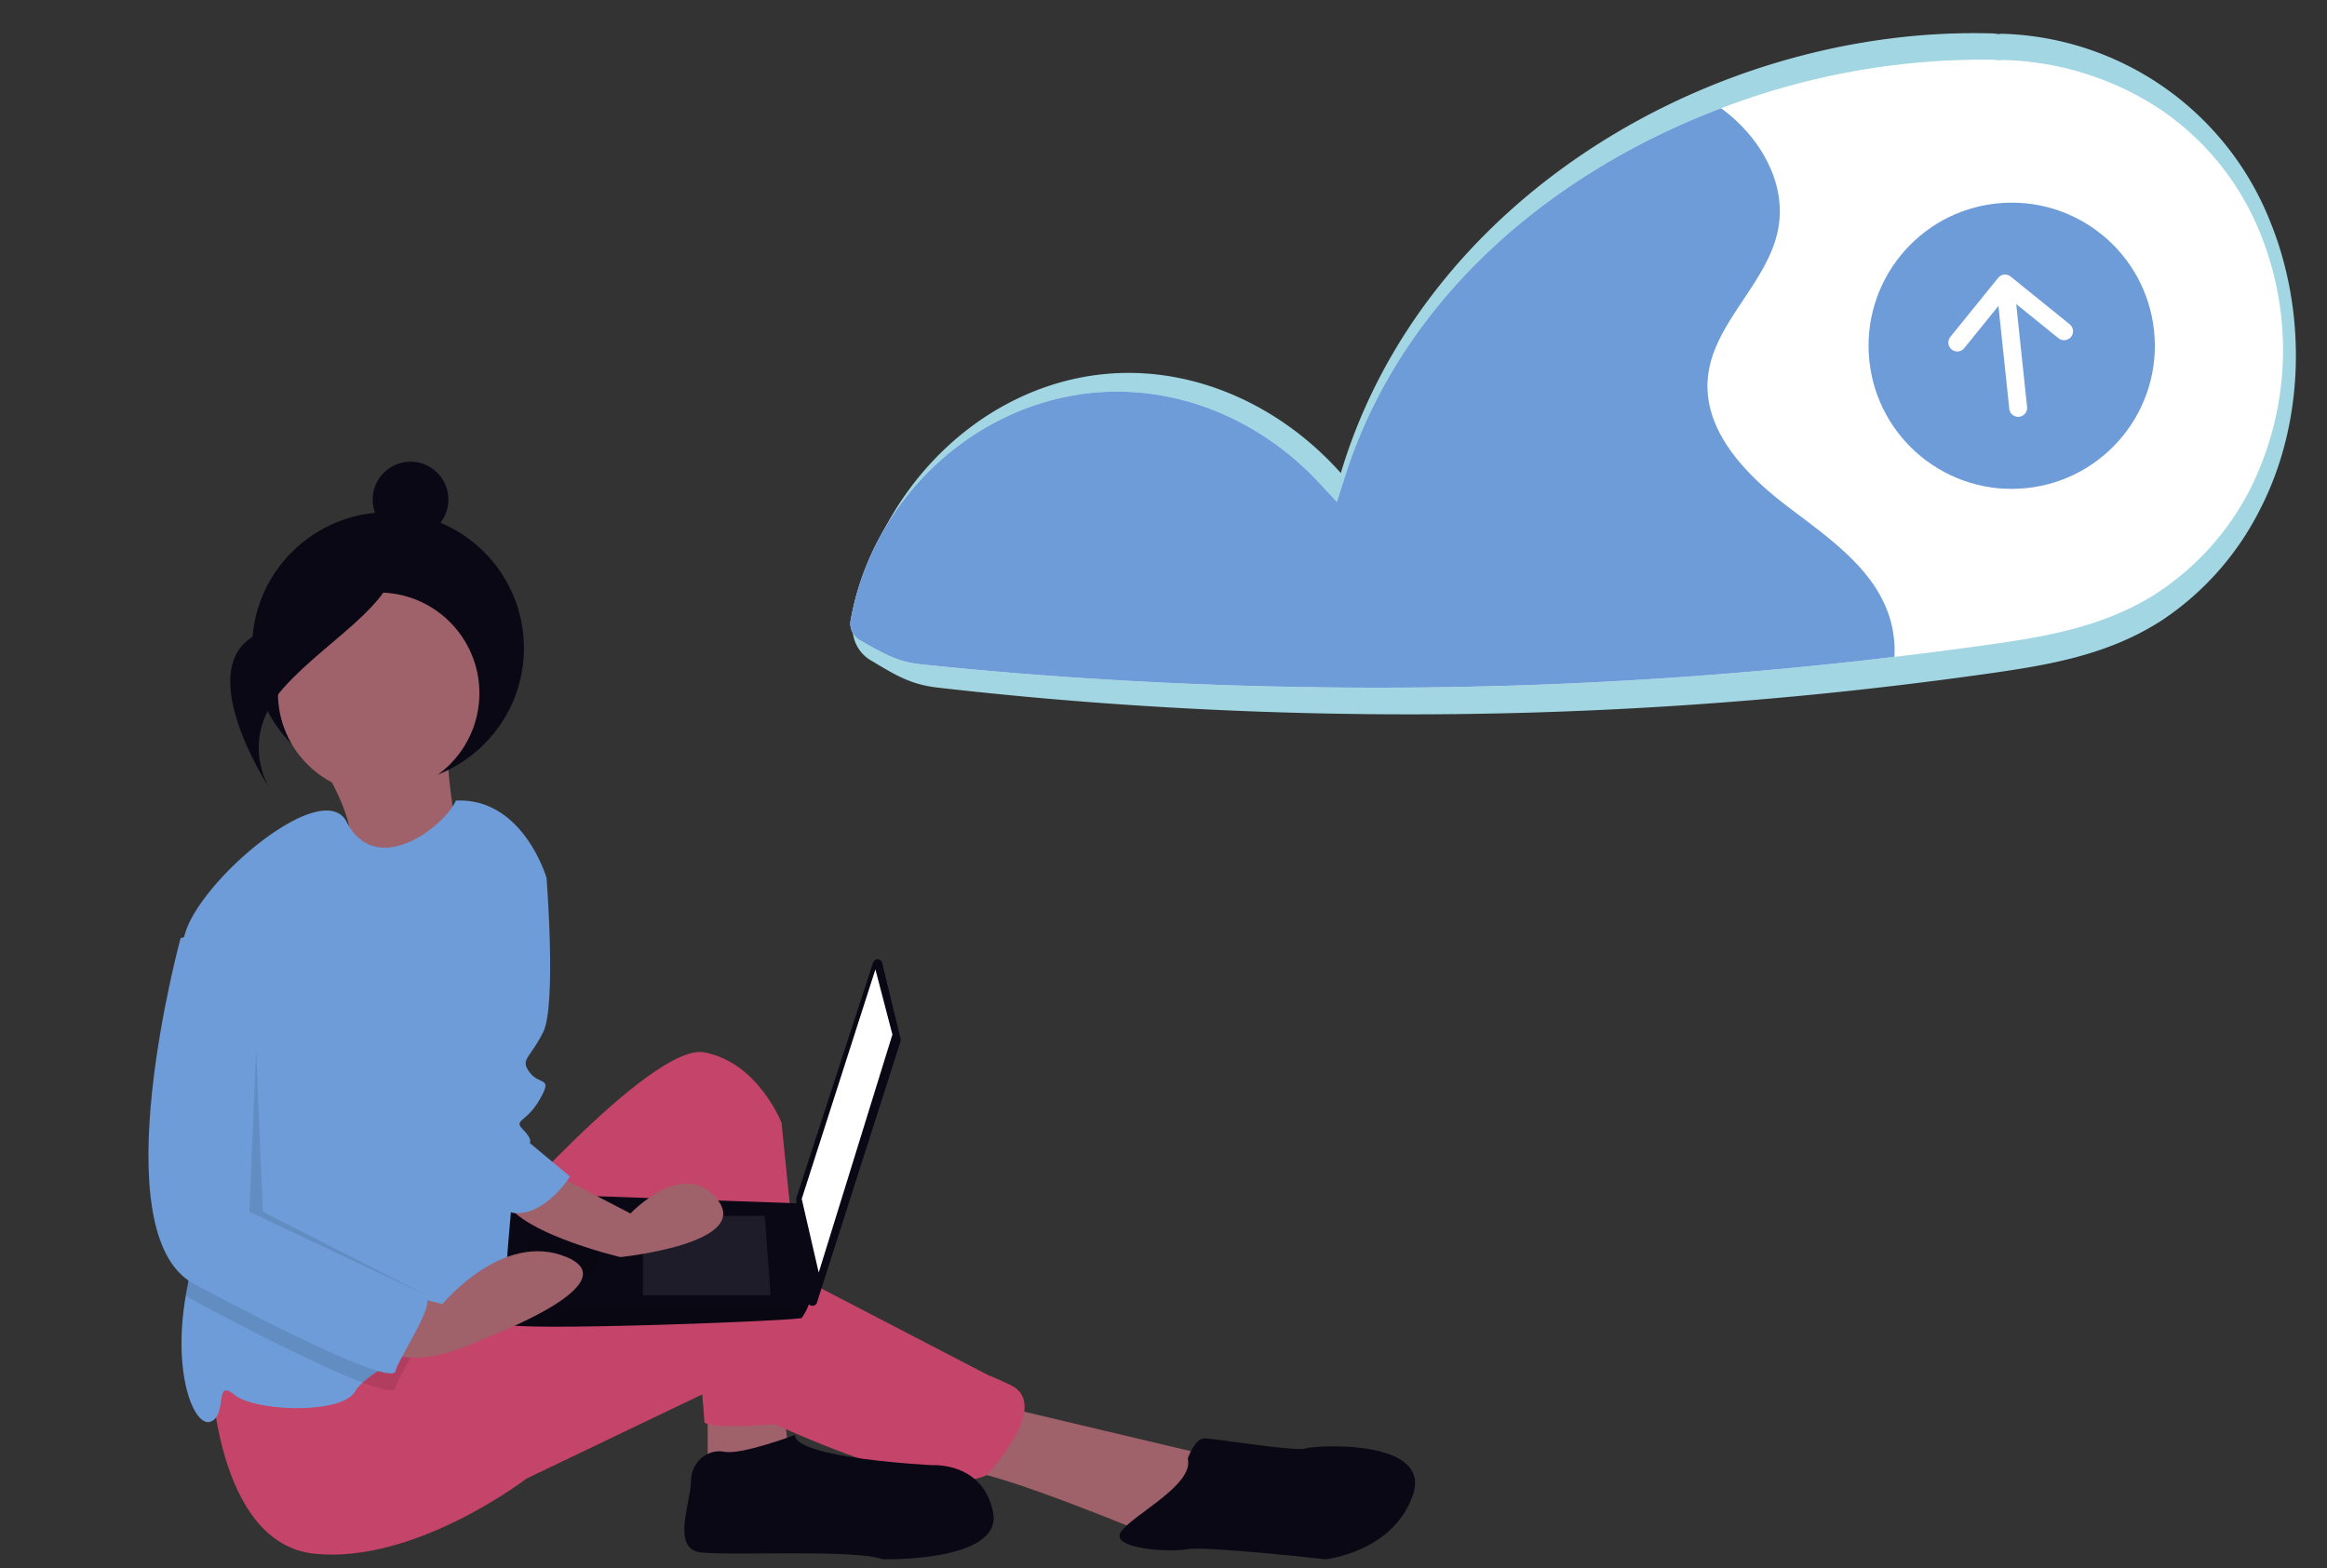 <?xml version="1.0" encoding="UTF-8" standalone="no"?>
<svg
   width="791.308"
   height="533.417"
   viewBox="0 0 791.308 533.417"
   role="img"
   artist="Katerina Limpitsouni"
   source="https://undraw.co/"
   version="1.1"
   id="svg1"
   sodipodi:docname="uploading.svg"
   inkscape:version="1.4.2 (ebf0e940d0, 2025-05-08)"
   xmlns:inkscape="http://www.inkscape.org/namespaces/inkscape"
   xmlns:sodipodi="http://sodipodi.sourceforge.net/DTD/sodipodi-0.dtd"
   xmlns="http://www.w3.org/2000/svg"
   xmlns:svg="http://www.w3.org/2000/svg">
  <rect x="0" y="0" width="791.308" height="533.417" fill="#333333" stroke="none"/>
  <defs
     id="defs1" />
  <sodipodi:namedview
     id="namedview1"
     pagecolor="#505050"
     bordercolor="#eeeeee"
     borderopacity="1"
     inkscape:showpageshadow="0"
     inkscape:pageopacity="0"
     inkscape:pagecheckerboard="0"
     inkscape:deskcolor="#505050"
     inkscape:zoom="1.056089"
     inkscape:cx="324.78323"
     inkscape:cy="296.84998"
     inkscape:window-width="1920"
     inkscape:window-height="1012"
     inkscape:window-x="0"
     inkscape:window-y="0"
     inkscape:window-maximized="1"
     inkscape:current-layer="svg1" />
  <g
     id="Group_220"
     data-name="Group 220"
     transform="translate(-564 -273)">
    <path
       id="Path_3373-569"
       data-name="Path 3373"
       d="M493.855,75.971a101.112,101.112,0,0,0-84.09-73.538c-.436-.065-.85.021-1.285-.009a12,12,0,0,0-1.714-.416C314.918-10.482,208.893,35.743,170.614,127.37c-18.952-26.415-49.169-43.481-81.488-41.784C47.9,87.751,11.511,119.332.365,160.87A12.539,12.539,0,0,0,5.55,174.278c7.2,5.428,12.122,9.233,20.984,11.208q25.02,5.578,50.219,10.219,49.17,9.055,98.854,14.641A1397.476,1397.476,0,0,0,378.083,218.4c22.511-.738,44.219-1.524,64.844-11.978a98.157,98.157,0,0,0,37.2-34.158C498.134,144.768,502.891,107.816,493.855,75.971Z"
       transform="matrix(0.995, -0.105, 0.105, 0.995, 836.816, 325.088)"
       fill="#3f3d56"
       style="fill:#a1d6e2;fill-opacity:1" />
    <path
       id="Path_3374-570"
       data-name="Path 3374"
       d="M490.285,69.2a92.311,92.311,0,0,0-29.515-45.029,101.432,101.432,0,0,0-51.11-22h-1.135l-1.054-.189a7.327,7.327,0,0,0-1.027-.243,249.13,249.13,0,0,0-93.707,6.7c-58.678,15.433-114.248,51.975-140.2,110.924l-3.7,8.46-5.541-7.379C145.054,96.312,117.7,82.23,89.457,82.23c-1.405,0-2.811.027-4.243.108C45.969,84.284,10.994,112.5.129,150.963a6.646,6.646,0,0,0,3.189,7.054l.433.324c6.946,4.946,11.136,7.946,18.839,9.6,16.784,3.568,33.866,6.865,50.759,9.811,32.758,5.73,66.381,10.46,99.9,14.055a1477.9,1477.9,0,0,0,178.495,8.3q13.1-.162,26.136-.567c22.379-.676,43.542-1.351,63.6-11A92.634,92.634,0,0,0,477.1,157.4,105.6,105.6,0,0,0,490.285,69.2Z"
       transform="matrix(0.995, -0.105, 0.105, 0.995, 837.214, 334.259)"
       fill="#fff" />
    <path
       id="Path_3375-571"
       data-name="Path 3375"
       d="M351.739,191.657a1477.842,1477.842,0,0,1-178.494-8.3c-33.515-3.595-67.138-8.325-99.9-14.055-16.893-2.946-33.974-6.244-50.759-9.811-7.7-1.649-11.892-4.649-18.839-9.6l-.433-.324a6.646,6.646,0,0,1-3.189-7.054c10.865-38.461,45.84-66.678,85.085-68.624,1.432-.081,2.838-.108,4.243-.108,28.245,0,55.6,14.082,73.841,38.218l5.541,7.379,3.7-8.46C198.489,51.975,254.059,15.433,312.737,0c11.838,10.7,19.46,27.109,15.136,42.326-5.216,18.46-25.866,29.974-29.326,48.84-3.162,17.217,9.163,33.218,21.839,45.272,12.676,12.028,27.353,24.109,31.028,41.191a37.749,37.749,0,0,1,.325,14.028Z"
       transform="matrix(0.995, -0.105, 0.105, 0.995, 838.096, 342.656)"
       fill="#6c63ff"
       style="fill:#6d9cd8;fill-opacity:1" />
    <ellipse
       id="Ellipse_529"
       data-name="Ellipse 529"
       cx="48.651"
       cy="48.651"
       rx="48.651"
       ry="48.651"
       transform="matrix(0.995, -0.105, 0.105, 0.995, 1194.573, 347.311)"
       fill="#6c63ff"
       style="fill:#6d9cd8;fill-opacity:1" />
    <path
       id="Path_3376-572"
       data-name="Path 3376"
       d="M41.678,19.135,23.434.891a3.04,3.04,0,0,0-4.3,0L.891,19.135a3.04,3.04,0,0,0,4.3,4.3L18.244,10.381V45.61a3.041,3.041,0,0,0,6.081,0V10.381L37.379,23.435a3.04,3.04,0,0,0,4.3-4.3Z"
       transform="matrix(0.995, -0.105, 0.105, 0.995, 1224.331, 368.644)"
       fill="#fff" />
    <path
       id="Path_3504-573"
       data-name="Path 3504"
       d="M304.558,541.229s14.74,23.378,9.476,29.708,39.495,6.488,39.495,6.488-6.723-34.008-4.745-41.835Z"
       transform="translate(367.827 -10.033)"
       fill="#9f616a" />
    <circle
       id="Ellipse_553"
       data-name="Ellipse 553"
       cx="46.221"
       cy="46.221"
       r="46.221"
       transform="translate(649.723 447.228)"
       fill="#090814"
       style="fill:#090814;fill-opacity:1" />
    <path
       id="Path_3505-574"
       data-name="Path 3505"
       d="M245.51,536.052v27.4l27.4-5.709-2.282-19.408Z"
       transform="translate(559.143 207.923)"
       fill="#9f616a" />
    <path
       id="Path_3506-575"
       data-name="Path 3506"
       d="M14.5,0,91,12.559,71.588,41.1S17.929,22.834,4.228,22.834,14.5,0,14.5,0Z"
       transform="matrix(0.998, 0.07, -0.07, 0.998, 888.736, 750.002)"
       fill="#9f616a" />
    <path
       id="Path_3507-576"
       data-name="Path 3507"
       d="M349.1,675.669s57.084-66.218,75.351-62.793,26.259,23.975,26.259,23.975l10.275,101.61s-36.534,3.425-36.534,0-6.85-76.493-6.85-76.493S363.941,780.7,335.4,701.928Z"
       transform="translate(379.062 18.072)"
       fill="#e6e6e6"
       style="fill:#c44569;fill-opacity:1" />
    <path
       id="Path_3508-577"
       data-name="Path 3508"
       d="M277.656,702.392S278.8,762.2,313.048,765.63s71.926-25.562,71.926-25.562l61.651-29.536s73.068,38.669,94.76,28.394c0,0,22.834-23.975,7.992-30.826s-1.142,0-1.142,0l-87.91-45.668s-17.125-4.567-46.809,7.992-69.643,18.267-69.643,18.267Z"
       transform="translate(358.027 35.876)"
       fill="#e6e6e6"
       style="fill:#c44569;fill-opacity:1" />
    <circle
       id="Ellipse_554"
       data-name="Ellipse 554"
       cx="34.251"
       cy="34.251"
       r="34.251"
       transform="translate(658.517 474.538)"
       fill="#9f616a" />
    <path
       id="Path_3509-578"
       data-name="Path 3509"
       d="M386.49,609.455l-2.283,47.951s1.142,62.793-9.134,67.36c-5.195,2.306-15.63,6.941-25.277,12.01-7.238,3.79-14.031,7.809-17.822,11.269a12.781,12.781,0,0,0-2.569,2.98c-4.567,7.992-34.251,6.85-41.1,1.142s-2.283,6.85-7.992,9.134c-5.526,2.215-13.186-15.892-8.494-42.928.148-.9.32-1.815.5-2.74,5.24-26.2-2.991-88.96-1.724-113.21a42.668,42.668,0,0,1,.582-5.526c3.425-18.267,47.129-55.44,55.3-39.605,10.07,19.546,33.2,1.69,37.173-7.2,22.834-1.142,30.826,26.259,30.826,26.259Z"
       transform="translate(355.37 -4.766)"
       fill="#6c63ff"
       style="fill:#6d9cd8;fill-opacity:1" />
    <path
       id="Path_3510-579"
       data-name="Path 3510"
       d="M433.315,708.243s-18.267,6.85-23.975,5.708-11.417,3.425-11.417,10.275-6.85,22.834,3.425,23.975,52.518-1.142,61.651,2.283c0,0,41.1,1.142,37.676-15.984s-20.55-15.984-20.55-15.984S433.315,716.235,433.315,708.243Z"
       transform="translate(401.021 52.858)"
       fill="#090814" />
    <path
       id="Path_3511-580"
       data-name="Path 3511"
       d="M527.379,712.583s2.283-6.85,5.708-6.85,30.826,4.567,34.251,3.425,43.384-3.425,36.534,15.984-29.684,21.692-29.684,21.692-41.1-4.567-46.809-3.425-26.259,0-22.834-5.708S529.662,721.716,527.379,712.583Z"
       transform="translate(440.536 56.526)"
       fill="#090814" />
    <path
       id="Path_3512-581"
       data-name="Path 3512"
       d="M452.818,590.881l6.263,25.837a1.614,1.614,0,0,1-.031.872l-28.413,88.789a1.614,1.614,0,0,1-3.14-.31l-3.931-34.589a1.614,1.614,0,0,1,.069-.682l26.08-80.037a1.614,1.614,0,0,1,3.1.12Z"
       transform="translate(411.174 9.657)"
       fill="#090814" />
    <path
       id="Path_3513-582"
       data-name="Path 3513"
       d="M294.007,432.512l5.783,22.168-25.06,80.961-5.783-25.059Z"
       transform="translate(567.681 170.207)"
       fill="#fff" />
    <path
       id="Path_3514-583"
       data-name="Path 3514"
       d="M350.816,692.3c.964,2.891,100.237-.964,101.2-1.928a20.926,20.926,0,0,0,2.12-3.855c.906-1.928,1.735-3.855,1.735-3.855l-3.855-31.208-98.309-3.489s-2.458,26.447-2.959,38.553A28.919,28.919,0,0,0,350.816,692.3Z"
       transform="translate(384.611 30.899)"
       fill="#090814" />
    <path
       id="Path_3515-584"
       data-name="Path 3515"
       d="M270.829,493.975l1.928,26.988H229.385V493.975Z"
       transform="translate(553.27 192.596)"
       fill="#d6d6e3"
       opacity="0.1" />
    <path
       id="Path_3516-585"
       data-name="Path 3516"
       d="M225.479,500.348l.259-.052-1.224,11.617h-24.1V500.348Z"
       transform="translate(542.718 194.898)"
       opacity="0.1" />
    <path
       id="Path_3517-586"
       data-name="Path 3517"
       d="M350.816,682c.964,2.891,100.237-.964,101.2-1.928a20.924,20.924,0,0,0,2.12-3.855H350.748A28.919,28.919,0,0,0,350.816,682Z"
       transform="translate(384.611 41.193)"
       opacity="0.1" />
    <circle
       id="Ellipse_555"
       data-name="Ellipse 555"
       cx="12.881"
       cy="12.881"
       r="12.881"
       transform="translate(690.72 430.038)"
       fill="#090814"
       style="fill:#090814;fill-opacity:1" />
    <path
       id="Path_3518-587"
       data-name="Path 3518"
       d="M339.933,485.295s-13.161,21.891-43.763,30.085-.25,54.182-.25,54.182-11.037-16.723,4.883-34.433S342.342,505.312,339.933,485.295Z"
       transform="translate(359.793 -28.354)"
       fill="#090814"
       style="fill:#090814;fill-opacity:1" />
    <path
       id="Path_3519-588"
       data-name="Path 3519"
       d="M349.769,723.659c-2.82,5.332-6.131,10.869-6.69,13.107-.377,1.518-4.555.639-11.131-1.838-13.186-4.989-36.043-16.417-57.37-27.846a18.02,18.02,0,0,1-2.786-1.827c.148-.9.32-1.815.5-2.74,5.24-26.2-2.991-88.96-1.724-113.21l9.716-3.242,19.409,18.267v77.635s50.234,27.4,53.659,29.684C355.1,712.813,352.692,718.122,349.769,723.659Z"
       transform="translate(355.397 8.353)"
       opacity="0.1"
       style="fill-opacity:1" />
    <path
       id="Path_3520-589"
       data-name="Path 3520"
       d="M363.039,641.409l30.826,15.984s18.267-19.409,29.684-4.567-33.109,19.409-33.109,19.409-38.817-9.134-39.959-21.692S363.039,641.409,363.039,641.409Z"
       transform="translate(384.53 28.357)"
       fill="#9f616a" />
    <path
       id="Path_3521-590"
       data-name="Path 3521"
       d="M323.944,675.841l18.267,4.567s20.55-25.117,42.242-15.984-27.4,27.4-27.4,27.4-26.259,13.7-36.534,2.283S323.944,675.841,323.944,675.841Z"
       transform="translate(372.249 36.168)"
       fill="#9f616a" />
    <path
       id="Path_3522-591"
       data-name="Path 3522"
       d="M355.871,561.794c1.142,1.142,13.7,10.275,13.7,10.275s3.425,43.384-1.142,52.518-7.992,9.134-4.567,13.7,7.992,1.142,3.425,9.134-9.134,6.85-5.708,10.275,2.283,4.567,2.283,4.567l13.7,11.417s-8.405,13.388-19.045,12.4-19.773-52.361-19.773-52.361Z"
       transform="translate(380.28 -0.488)"
       fill="#6c63ff"
       style="fill:#6d9cd8;fill-opacity:1" />
    <path
       id="Path_3523-592"
       data-name="Path 3523"
       d="M283.318,581.878,273.042,585.3s-27.4,100.469,4.567,117.594,67.36,34.251,68.5,29.684,13.7-22.834,10.275-25.117-53.659-29.684-53.659-29.684V600.145Z"
       transform="translate(352.365 6.828)"
       fill="#6c63ff"
       style="fill:#6d9cd8;fill-opacity:1" />
    <path
       id="Path_3524-593"
       data-name="Path 3524"
       d="M133.562,452.785l-2.282,54.8,60.509,28.543-55.943-28.543Z"
       transform="translate(517.533 177.592)"
       opacity="0.1"
       style="fill-opacity:1;stroke:none" />
  </g>
</svg>
